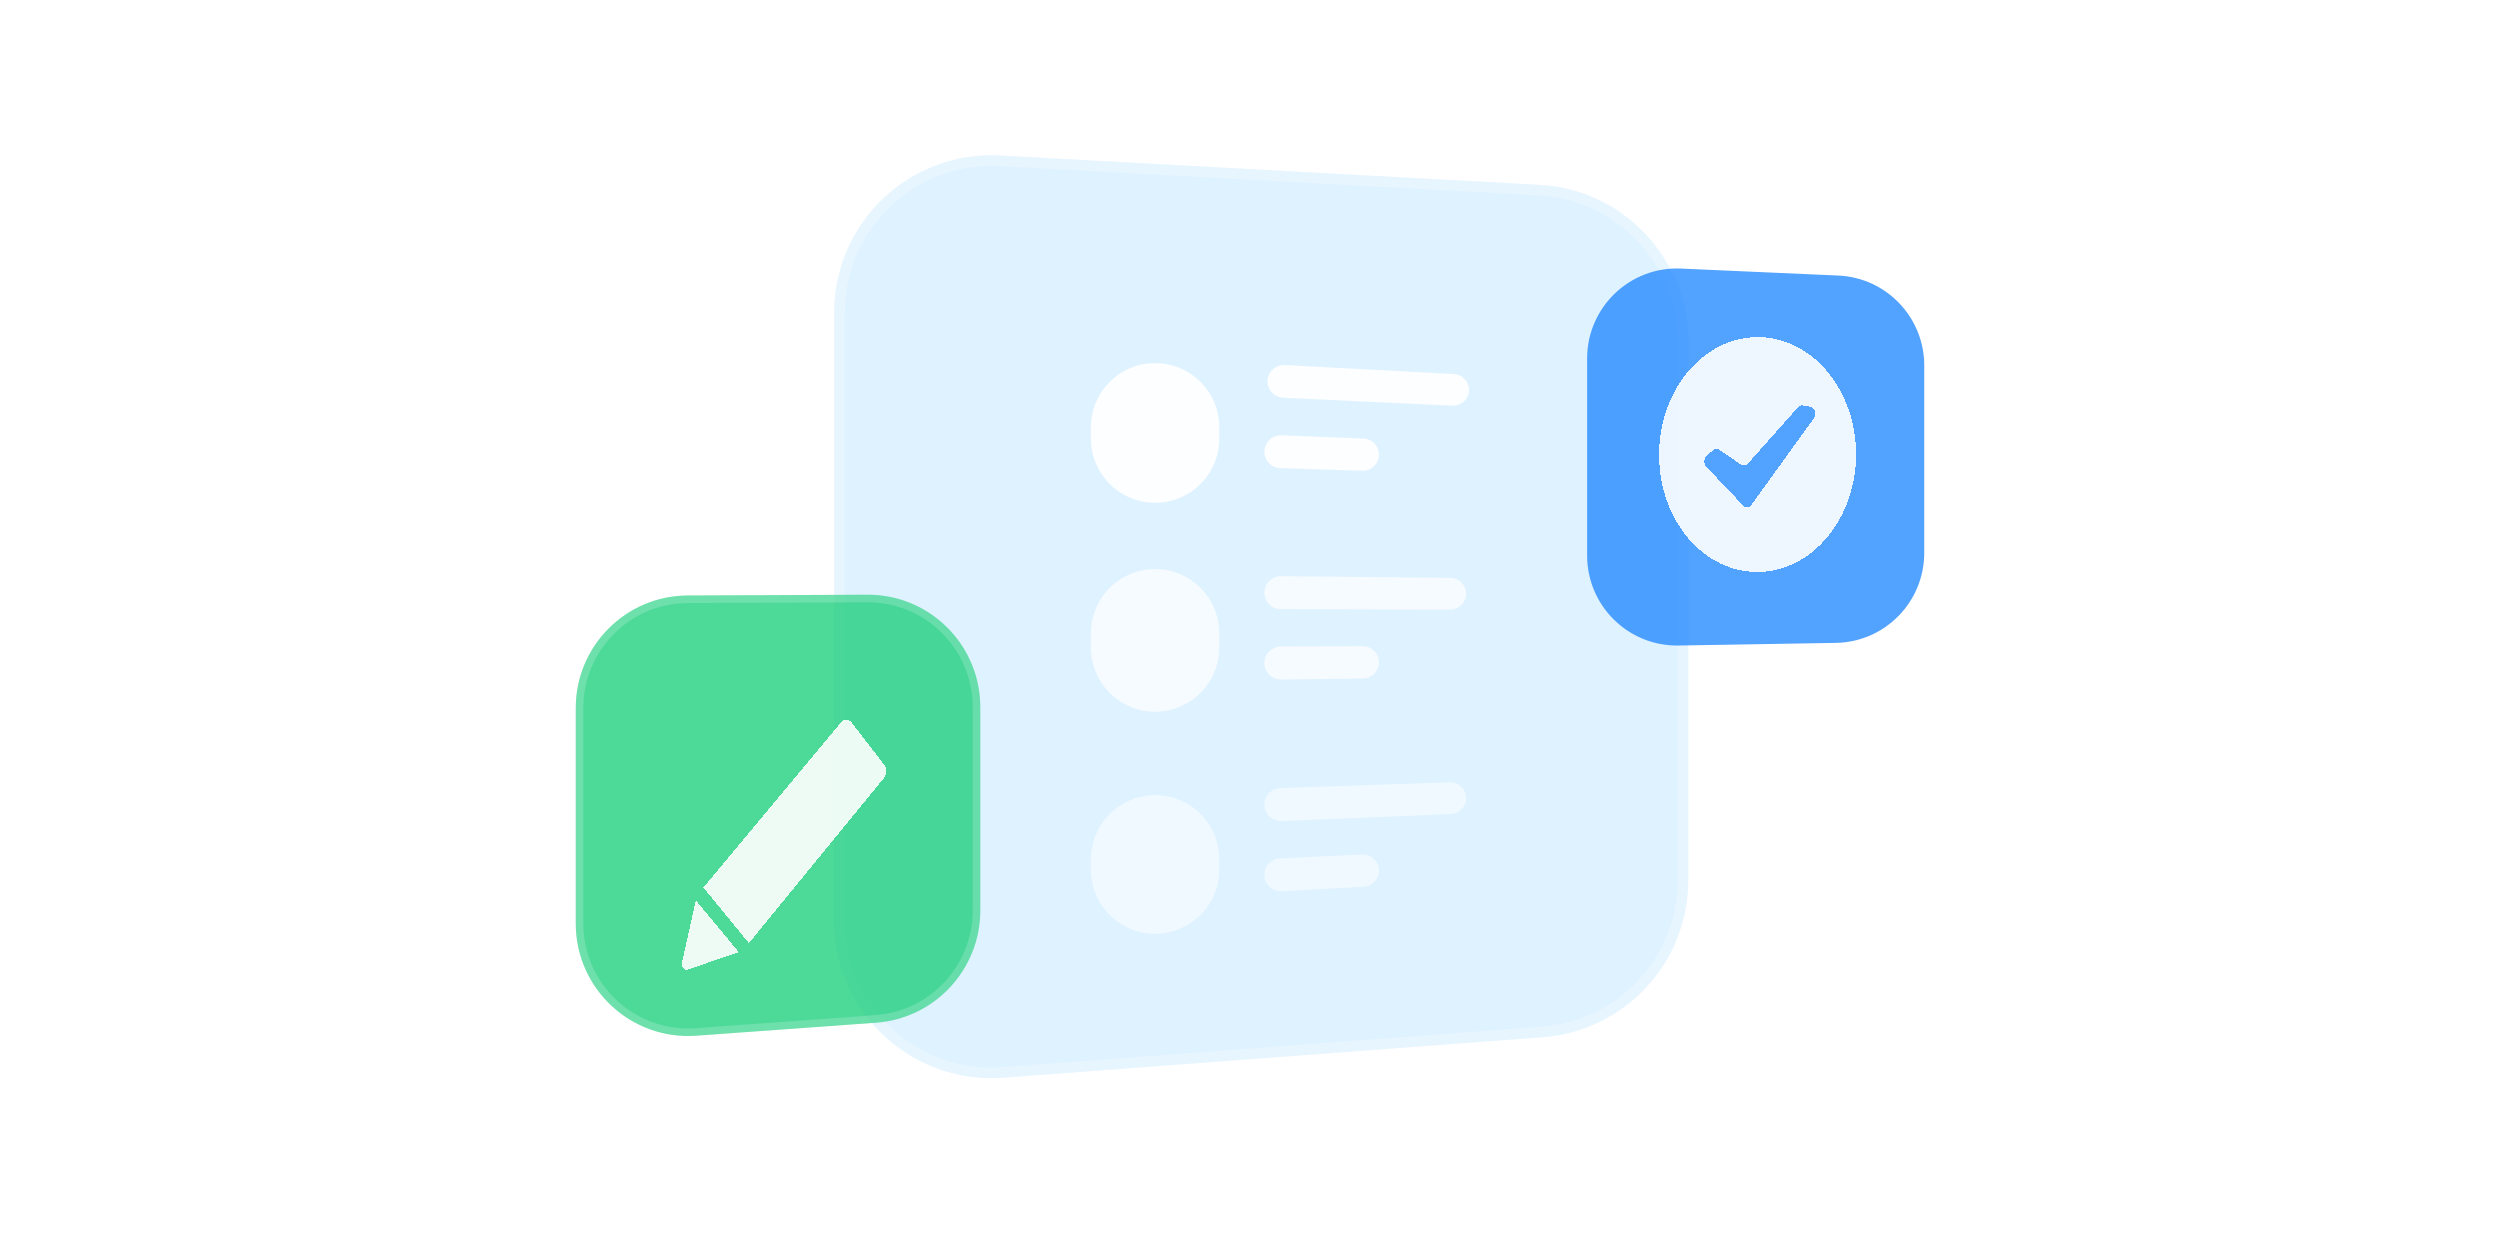 <svg width="330" height="163" viewBox="0 0 330 163" fill="none" xmlns="http://www.w3.org/2000/svg">
<path d="M110.117 41.266C110.117 29.355 120.116 19.885 132.011 20.531L203.21 24.4C214.225 24.999 222.849 34.105 222.849 45.135V116.202C222.849 127.067 214.474 136.096 203.638 136.909L132.439 142.257C120.391 143.162 110.117 133.632 110.117 121.55V41.266Z" fill="#D7EFFF" fill-opacity="0.8"/>
<path d="M131.436 21.208L131.973 21.23L203.172 25.1C213.815 25.678 222.149 34.476 222.149 45.135V116.202C222.149 126.537 214.307 135.152 204.075 136.169L203.586 136.212L132.387 141.56C120.745 142.434 110.818 133.225 110.817 121.551V41.266C110.818 29.936 120.18 20.892 131.436 21.208Z" stroke="white" stroke-opacity="0.24" stroke-width="1.4"/>
<g opacity="0.9" filter="url(#filter0_d_6347_253093)">
<path fill-rule="evenodd" clip-rule="evenodd" d="M160.946 53.902C160.946 58.654 157.037 62.478 152.285 62.373C147.68 62.27 144 58.508 144 53.902V52.399C144 47.557 148.052 43.699 152.889 43.936C157.401 44.158 160.946 47.881 160.946 52.399V53.902Z" fill="white"/>
</g>
<g opacity="0.9" filter="url(#filter1_d_6347_253093)">
<path fill-rule="evenodd" clip-rule="evenodd" d="M193.91 47.462C193.91 48.655 192.914 49.606 191.721 49.551L169.368 48.509C168.212 48.456 167.303 47.503 167.303 46.346C167.303 45.104 168.344 44.117 169.584 44.183L191.93 45.373C193.04 45.432 193.91 46.35 193.91 47.462Z" fill="white"/>
</g>
<g opacity="0.9" filter="url(#filter2_d_6347_253093)">
<path fill-rule="evenodd" clip-rule="evenodd" d="M182.018 56.012C182.018 57.216 181.022 58.181 179.818 58.143L168.998 57.799C167.827 57.762 166.896 56.801 166.896 55.629C166.896 54.397 167.921 53.412 169.152 53.46L179.969 53.882C181.113 53.927 182.018 54.867 182.018 56.012Z" fill="white"/>
</g>
<g opacity="0.76">
<g opacity="0.9" filter="url(#filter3_d_6347_253093)">
<path fill-rule="evenodd" clip-rule="evenodd" d="M160.946 81.474C160.946 86.094 157.246 89.862 152.627 89.946C147.888 90.032 144 86.214 144 81.474V79.586C144 74.877 147.839 71.072 152.548 71.114C157.198 71.155 160.946 74.936 160.946 79.586V81.474Z" fill="white"/>
</g>
<g opacity="0.9" filter="url(#filter4_d_6347_253093)">
<path fill-rule="evenodd" clip-rule="evenodd" d="M193.529 74.372C193.529 75.531 192.588 76.469 191.429 76.466L169.063 76.402C167.865 76.399 166.896 75.427 166.896 74.23C166.896 73.022 167.882 72.046 169.09 72.058L191.455 72.277C192.604 72.288 193.529 73.223 193.529 74.372Z" fill="white"/>
</g>
<g opacity="0.9" filter="url(#filter5_d_6347_253093)">
<path fill-rule="evenodd" clip-rule="evenodd" d="M182.018 83.427C182.018 84.597 181.076 85.55 179.906 85.563L169.095 85.69C167.885 85.704 166.896 84.727 166.896 83.517C166.896 82.322 167.863 81.351 169.058 81.345L179.87 81.291C181.055 81.285 182.018 82.243 182.018 83.427Z" fill="white"/>
</g>
</g>
<g opacity="0.6">
<g opacity="0.9" filter="url(#filter6_d_6347_253093)">
<path fill-rule="evenodd" clip-rule="evenodd" d="M160.946 110.785C160.946 115.276 157.442 118.987 152.958 119.244C148.096 119.523 144 115.655 144 110.785V109.433C144 104.856 147.635 101.106 152.21 100.965C156.99 100.816 160.946 104.651 160.946 109.433V110.785Z" fill="white"/>
</g>
<g opacity="0.9" filter="url(#filter7_d_6347_253093)">
<path fill-rule="evenodd" clip-rule="evenodd" d="M193.529 101.362C193.529 102.487 192.642 103.412 191.518 103.458L169.156 104.371C167.923 104.421 166.896 103.435 166.896 102.202C166.896 101.031 167.824 100.071 168.994 100.031L191.361 99.266C192.546 99.226 193.529 100.176 193.529 101.362Z" fill="white"/>
</g>
<g opacity="0.9" filter="url(#filter8_d_6347_253093)">
<path fill-rule="evenodd" clip-rule="evenodd" d="M182.018 110.92C182.018 112.053 181.133 112.988 180.002 113.051L169.186 113.648C167.942 113.716 166.896 112.727 166.896 111.481C166.896 110.324 167.805 109.37 168.961 109.314L179.781 108.789C180.998 108.73 182.018 109.701 182.018 110.92Z" fill="white"/>
</g>
</g>
<path d="M76 93.461C76 85.282 82.602 78.641 90.769 78.606L114.502 78.503C122.719 78.468 129.399 85.129 129.399 93.359V120.178C129.399 127.968 123.392 134.435 115.635 134.996L91.901 136.712C83.311 137.333 76 130.521 76 121.895V93.461Z" fill="#1BCE7B" fill-opacity="0.78"/>
<path d="M114.505 79.003C122.444 78.969 128.899 85.406 128.899 93.359V120.178C128.899 127.588 123.274 133.759 115.948 134.467L115.599 134.497L91.865 136.213C83.565 136.813 76.5 130.231 76.5 121.895V93.461C76.5 85.68 82.682 79.34 90.402 79.112L90.772 79.106L114.505 79.003Z" stroke="white" stroke-opacity="0.18"/>
<g opacity="0.77" filter="url(#filter9_d_6347_253093)">
<path d="M209.5 43.324C209.5 36.554 215.139 31.151 221.892 31.451L242.659 32.374C249.002 32.656 254 37.888 254 44.247V68.978C254 75.464 248.807 80.753 242.331 80.861L221.565 81.209C214.934 81.319 209.5 75.967 209.5 69.326V43.324Z" fill="#1F86FF"/>
</g>
<g filter="url(#filter10_d_6347_253093)">
<path fill-rule="evenodd" clip-rule="evenodd" d="M232.275 71.492C239.368 71.29 245 64.337 245 55.958C245 47.579 239.368 40.659 232.275 40.503C225.012 40.346 219 47.303 219 56.043C219 64.783 225.012 71.701 232.271 71.496L232.275 71.492ZM225.245 57.609C224.868 57.212 224.896 56.505 225.301 56.147L226.09 55.447C226.347 55.219 226.692 55.197 226.97 55.386L229.792 57.316C230.095 57.524 230.475 57.469 230.729 57.182L237.325 49.764C237.491 49.578 237.72 49.487 237.945 49.523L238.942 49.672C239.555 49.764 239.837 50.643 239.432 51.203L231.204 62.619C230.915 63.019 230.408 63.065 230.08 62.716L225.241 57.612L225.245 57.609Z" fill="white" fill-opacity="0.9" shape-rendering="crispEdges"/>
</g>
<g filter="url(#filter11_d_6347_253093)">
<path fill-rule="evenodd" clip-rule="evenodd" d="M111.041 91.328C111.424 90.868 112.043 90.897 112.423 91.385L116.722 96.958C117.095 97.44 117.091 98.199 116.719 98.655L98.851 120.497L92.849 113.156L111.041 91.328ZM90.021 123.05C89.964 123.313 90.024 123.589 90.183 123.784C90.344 123.974 90.573 124.046 90.791 123.97L97.535 121.695L91.854 114.845L90.021 123.05Z" fill="white" fill-opacity="0.9" shape-rendering="crispEdges"/>
</g>
<defs>
<filter id="filter0_d_6347_253093" x="134" y="37.926" width="36.945" height="38.448" filterUnits="userSpaceOnUse" color-interpolation-filters="sRGB">
<feFlood flood-opacity="0" result="BackgroundImageFix"/>
<feColorMatrix in="SourceAlpha" type="matrix" values="0 0 0 0 0 0 0 0 0 0 0 0 0 0 0 0 0 0 127 0" result="hardAlpha"/>
<feOffset dy="4"/>
<feGaussianBlur stdDeviation="5"/>
<feComposite in2="hardAlpha" operator="out"/>
<feColorMatrix type="matrix" values="0 0 0 0 0 0 0 0 0 0 0 0 0 0 0 0 0 0 0.05 0"/>
<feBlend mode="normal" in2="BackgroundImageFix" result="effect1_dropShadow_6347_253093"/>
<feBlend mode="normal" in="SourceGraphic" in2="effect1_dropShadow_6347_253093" result="shape"/>
</filter>
<filter id="filter1_d_6347_253093" x="157.303" y="38.18" width="46.607" height="25.373" filterUnits="userSpaceOnUse" color-interpolation-filters="sRGB">
<feFlood flood-opacity="0" result="BackgroundImageFix"/>
<feColorMatrix in="SourceAlpha" type="matrix" values="0 0 0 0 0 0 0 0 0 0 0 0 0 0 0 0 0 0 127 0" result="hardAlpha"/>
<feOffset dy="4"/>
<feGaussianBlur stdDeviation="5"/>
<feComposite in2="hardAlpha" operator="out"/>
<feColorMatrix type="matrix" values="0 0 0 0 0 0 0 0 0 0 0 0 0 0 0 0 0 0 0.05 0"/>
<feBlend mode="normal" in2="BackgroundImageFix" result="effect1_dropShadow_6347_253093"/>
<feBlend mode="normal" in="SourceGraphic" in2="effect1_dropShadow_6347_253093" result="shape"/>
</filter>
<filter id="filter2_d_6347_253093" x="156.896" y="47.459" width="35.121" height="24.686" filterUnits="userSpaceOnUse" color-interpolation-filters="sRGB">
<feFlood flood-opacity="0" result="BackgroundImageFix"/>
<feColorMatrix in="SourceAlpha" type="matrix" values="0 0 0 0 0 0 0 0 0 0 0 0 0 0 0 0 0 0 127 0" result="hardAlpha"/>
<feOffset dy="4"/>
<feGaussianBlur stdDeviation="5"/>
<feComposite in2="hardAlpha" operator="out"/>
<feColorMatrix type="matrix" values="0 0 0 0 0 0 0 0 0 0 0 0 0 0 0 0 0 0 0.05 0"/>
<feBlend mode="normal" in2="BackgroundImageFix" result="effect1_dropShadow_6347_253093"/>
<feBlend mode="normal" in="SourceGraphic" in2="effect1_dropShadow_6347_253093" result="shape"/>
</filter>
<filter id="filter3_d_6347_253093" x="134" y="65.113" width="36.945" height="38.834" filterUnits="userSpaceOnUse" color-interpolation-filters="sRGB">
<feFlood flood-opacity="0" result="BackgroundImageFix"/>
<feColorMatrix in="SourceAlpha" type="matrix" values="0 0 0 0 0 0 0 0 0 0 0 0 0 0 0 0 0 0 127 0" result="hardAlpha"/>
<feOffset dy="4"/>
<feGaussianBlur stdDeviation="5"/>
<feComposite in2="hardAlpha" operator="out"/>
<feColorMatrix type="matrix" values="0 0 0 0 0 0 0 0 0 0 0 0 0 0 0 0 0 0 0.05 0"/>
<feBlend mode="normal" in2="BackgroundImageFix" result="effect1_dropShadow_6347_253093"/>
<feBlend mode="normal" in="SourceGraphic" in2="effect1_dropShadow_6347_253093" result="shape"/>
</filter>
<filter id="filter4_d_6347_253093" x="156.896" y="66.058" width="46.633" height="24.408" filterUnits="userSpaceOnUse" color-interpolation-filters="sRGB">
<feFlood flood-opacity="0" result="BackgroundImageFix"/>
<feColorMatrix in="SourceAlpha" type="matrix" values="0 0 0 0 0 0 0 0 0 0 0 0 0 0 0 0 0 0 127 0" result="hardAlpha"/>
<feOffset dy="4"/>
<feGaussianBlur stdDeviation="5"/>
<feComposite in2="hardAlpha" operator="out"/>
<feColorMatrix type="matrix" values="0 0 0 0 0 0 0 0 0 0 0 0 0 0 0 0 0 0 0.05 0"/>
<feBlend mode="normal" in2="BackgroundImageFix" result="effect1_dropShadow_6347_253093"/>
<feBlend mode="normal" in="SourceGraphic" in2="effect1_dropShadow_6347_253093" result="shape"/>
</filter>
<filter id="filter5_d_6347_253093" x="156.896" y="75.29" width="35.121" height="24.4" filterUnits="userSpaceOnUse" color-interpolation-filters="sRGB">
<feFlood flood-opacity="0" result="BackgroundImageFix"/>
<feColorMatrix in="SourceAlpha" type="matrix" values="0 0 0 0 0 0 0 0 0 0 0 0 0 0 0 0 0 0 127 0" result="hardAlpha"/>
<feOffset dy="4"/>
<feGaussianBlur stdDeviation="5"/>
<feComposite in2="hardAlpha" operator="out"/>
<feColorMatrix type="matrix" values="0 0 0 0 0 0 0 0 0 0 0 0 0 0 0 0 0 0 0.05 0"/>
<feBlend mode="normal" in2="BackgroundImageFix" result="effect1_dropShadow_6347_253093"/>
<feBlend mode="normal" in="SourceGraphic" in2="effect1_dropShadow_6347_253093" result="shape"/>
</filter>
<filter id="filter6_d_6347_253093" x="134" y="94.96" width="36.945" height="38.298" filterUnits="userSpaceOnUse" color-interpolation-filters="sRGB">
<feFlood flood-opacity="0" result="BackgroundImageFix"/>
<feColorMatrix in="SourceAlpha" type="matrix" values="0 0 0 0 0 0 0 0 0 0 0 0 0 0 0 0 0 0 127 0" result="hardAlpha"/>
<feOffset dy="4"/>
<feGaussianBlur stdDeviation="5"/>
<feComposite in2="hardAlpha" operator="out"/>
<feColorMatrix type="matrix" values="0 0 0 0 0 0 0 0 0 0 0 0 0 0 0 0 0 0 0.05 0"/>
<feBlend mode="normal" in2="BackgroundImageFix" result="effect1_dropShadow_6347_253093"/>
<feBlend mode="normal" in="SourceGraphic" in2="effect1_dropShadow_6347_253093" result="shape"/>
</filter>
<filter id="filter7_d_6347_253093" x="156.896" y="93.265" width="46.633" height="25.107" filterUnits="userSpaceOnUse" color-interpolation-filters="sRGB">
<feFlood flood-opacity="0" result="BackgroundImageFix"/>
<feColorMatrix in="SourceAlpha" type="matrix" values="0 0 0 0 0 0 0 0 0 0 0 0 0 0 0 0 0 0 127 0" result="hardAlpha"/>
<feOffset dy="4"/>
<feGaussianBlur stdDeviation="5"/>
<feComposite in2="hardAlpha" operator="out"/>
<feColorMatrix type="matrix" values="0 0 0 0 0 0 0 0 0 0 0 0 0 0 0 0 0 0 0.05 0"/>
<feBlend mode="normal" in2="BackgroundImageFix" result="effect1_dropShadow_6347_253093"/>
<feBlend mode="normal" in="SourceGraphic" in2="effect1_dropShadow_6347_253093" result="shape"/>
</filter>
<filter id="filter8_d_6347_253093" x="156.896" y="102.786" width="35.121" height="24.865" filterUnits="userSpaceOnUse" color-interpolation-filters="sRGB">
<feFlood flood-opacity="0" result="BackgroundImageFix"/>
<feColorMatrix in="SourceAlpha" type="matrix" values="0 0 0 0 0 0 0 0 0 0 0 0 0 0 0 0 0 0 127 0" result="hardAlpha"/>
<feOffset dy="4"/>
<feGaussianBlur stdDeviation="5"/>
<feComposite in2="hardAlpha" operator="out"/>
<feColorMatrix type="matrix" values="0 0 0 0 0 0 0 0 0 0 0 0 0 0 0 0 0 0 0.05 0"/>
<feBlend mode="normal" in2="BackgroundImageFix" result="effect1_dropShadow_6347_253093"/>
<feBlend mode="normal" in="SourceGraphic" in2="effect1_dropShadow_6347_253093" result="shape"/>
</filter>
<filter id="filter9_d_6347_253093" x="195.5" y="21.439" width="72.5" height="77.771" filterUnits="userSpaceOnUse" color-interpolation-filters="sRGB">
<feFlood flood-opacity="0" result="BackgroundImageFix"/>
<feColorMatrix in="SourceAlpha" type="matrix" values="0 0 0 0 0 0 0 0 0 0 0 0 0 0 0 0 0 0 127 0" result="hardAlpha"/>
<feOffset dy="4"/>
<feGaussianBlur stdDeviation="7"/>
<feComposite in2="hardAlpha" operator="out"/>
<feColorMatrix type="matrix" values="0 0 0 0 0.115 0 0 0 0 0.524 0 0 0 0 1 0 0 0 0.3 0"/>
<feBlend mode="normal" in2="BackgroundImageFix" result="effect1_dropShadow_6347_253093"/>
<feBlend mode="normal" in="SourceGraphic" in2="effect1_dropShadow_6347_253093" result="shape"/>
</filter>
<filter id="filter10_d_6347_253093" x="209" y="34.5" width="46" height="51" filterUnits="userSpaceOnUse" color-interpolation-filters="sRGB">
<feFlood flood-opacity="0" result="BackgroundImageFix"/>
<feColorMatrix in="SourceAlpha" type="matrix" values="0 0 0 0 0 0 0 0 0 0 0 0 0 0 0 0 0 0 127 0" result="hardAlpha"/>
<feOffset dy="4"/>
<feGaussianBlur stdDeviation="5"/>
<feComposite in2="hardAlpha" operator="out"/>
<feColorMatrix type="matrix" values="0 0 0 0 0 0 0 0 0 0 0 0 0 0 0 0 0 0 0.05 0"/>
<feBlend mode="normal" in2="BackgroundImageFix" result="effect1_dropShadow_6347_253093"/>
<feBlend mode="normal" in="SourceGraphic" in2="effect1_dropShadow_6347_253093" result="shape"/>
</filter>
<filter id="filter11_d_6347_253093" x="80" y="85" width="47" height="53" filterUnits="userSpaceOnUse" color-interpolation-filters="sRGB">
<feFlood flood-opacity="0" result="BackgroundImageFix"/>
<feColorMatrix in="SourceAlpha" type="matrix" values="0 0 0 0 0 0 0 0 0 0 0 0 0 0 0 0 0 0 127 0" result="hardAlpha"/>
<feOffset dy="4"/>
<feGaussianBlur stdDeviation="5"/>
<feComposite in2="hardAlpha" operator="out"/>
<feColorMatrix type="matrix" values="0 0 0 0 0 0 0 0 0 0 0 0 0 0 0 0 0 0 0.05 0"/>
<feBlend mode="normal" in2="BackgroundImageFix" result="effect1_dropShadow_6347_253093"/>
<feBlend mode="normal" in="SourceGraphic" in2="effect1_dropShadow_6347_253093" result="shape"/>
</filter>
</defs>
</svg>
